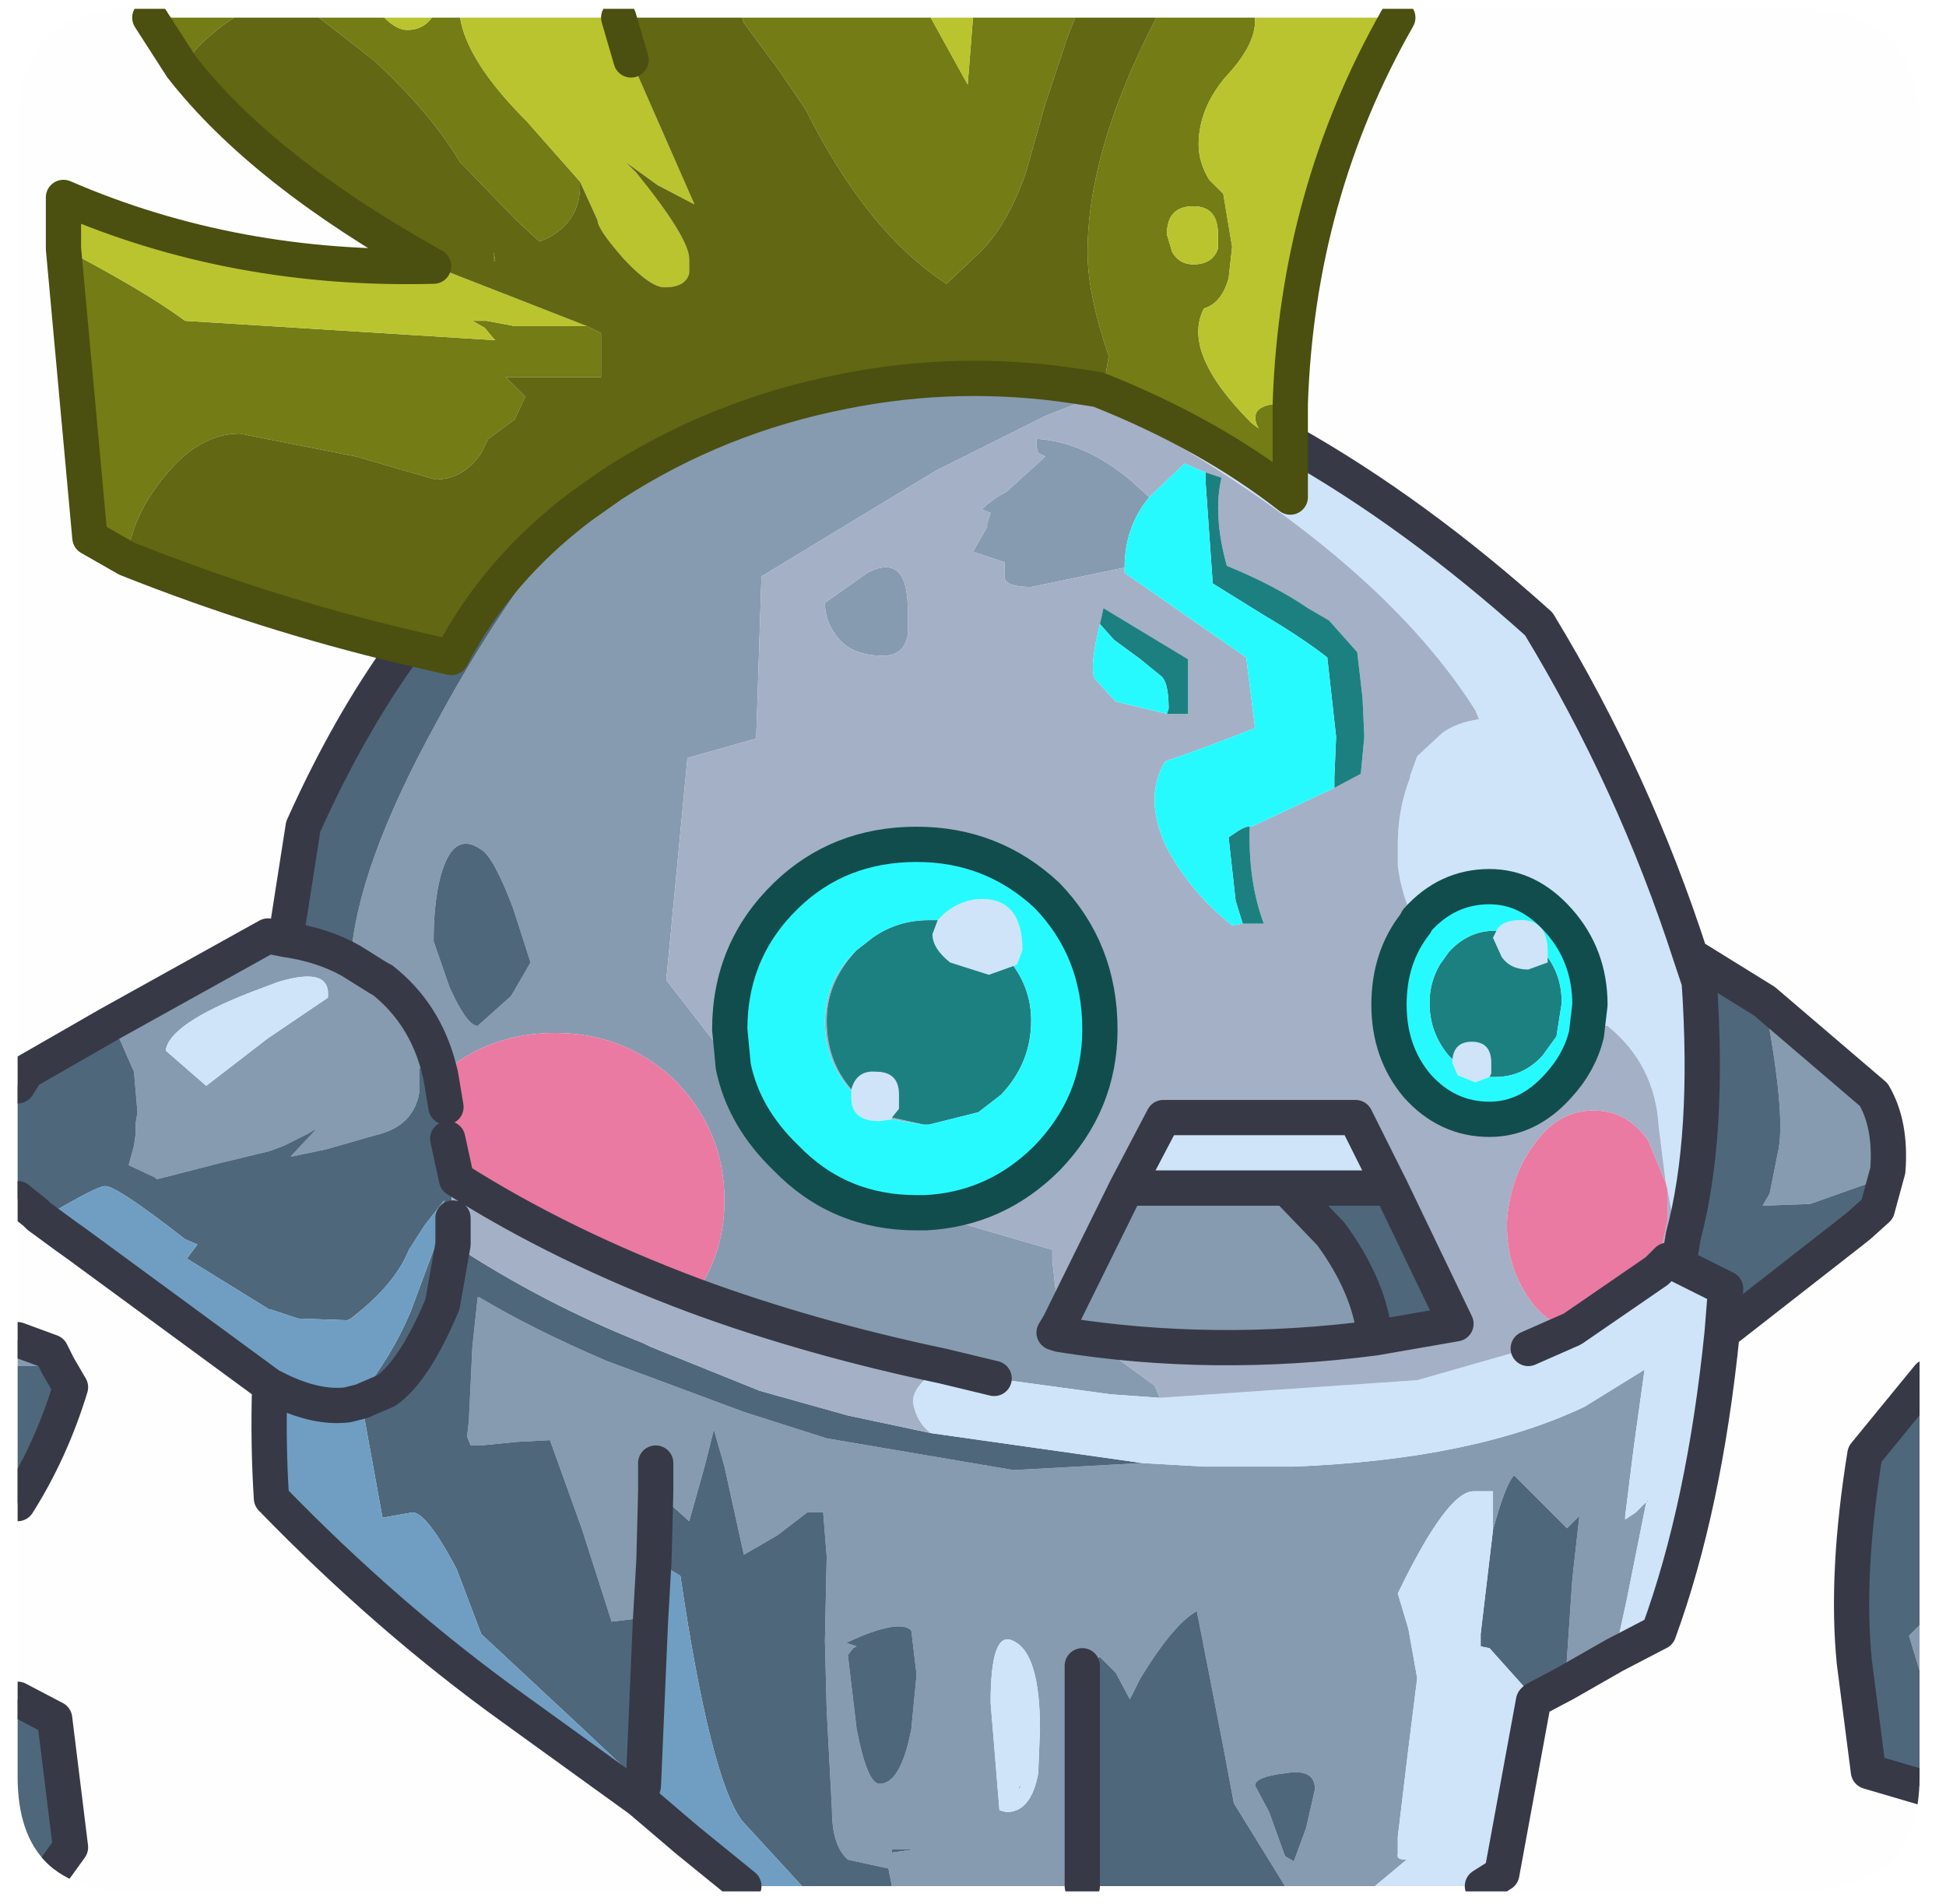 <?xml version="1.0" encoding="UTF-8" standalone="no"?>
<svg xmlns:ffdec="https://www.free-decompiler.com/flash" xmlns:xlink="http://www.w3.org/1999/xlink" ffdec:objectType="frame" height="54.0px" width="55.2px" xmlns="http://www.w3.org/2000/svg">
  <g transform="matrix(1.0, 0.0, 0.0, 1.0, 0.5, 0.25)">
    <clipPath id="clipPath0" transform="matrix(1.0, 0.0, 0.0, 1.0, 0.0, 0.0)">
      <path d="M50.5 0.0 Q53.95 0.0 53.95 3.3 L53.95 50.15 Q53.95 53.4 50.5 53.4 L3.3 53.4 Q0.0 53.4 0.0 50.15 L0.0 3.3 Q0.0 0.0 3.3 0.0 L50.5 0.0" fill="#000000" fill-rule="evenodd" stroke="none"/>
    </clipPath>
    <g clip-path="url(#clipPath0)">
      <use ffdec:characterId="2" height="54.0" transform="matrix(1.0, 0.0, 0.0, 1.0, -0.5, -0.25)" width="55.2" xlink:href="#shape1"/>
    </g>
    <use ffdec:characterId="3" height="53.4" transform="matrix(1.0, 0.0, 0.0, 1.0, 0.0, 0.0)" width="53.95" xlink:href="#shape2"/>
  </g>
  <defs>
    <g id="shape1" transform="matrix(1.0, 0.0, 0.0, 1.0, 0.5, 0.25)">
      <path d="M30.0 10.7 L30.55 11.0 29.15 11.55 26.05 13.1 21.1 16.1 20.95 20.7 19.0 21.25 18.4 27.55 20.3 30.0 Q20.6 31.45 21.8 32.6 23.3 34.15 25.5 34.15 L25.75 34.15 29.35 35.2 29.35 35.5 29.55 37.3 31.45 33.45 36.0 33.45 37.25 34.75 Q38.35 36.25 38.5 37.7 33.9 38.3 29.55 37.6 29.95 37.6 31.15 38.25 L32.25 39.05 32.4 39.4 31.0 39.3 27.7 38.85 26.25 38.5 Q22.45 37.7 19.2 36.5 20.05 35.3 20.05 33.8 20.05 31.8 18.6 30.35 17.2 29.05 15.25 29.05 13.35 29.05 12.0 30.25 L11.95 30.05 Q11.55 28.5 10.35 27.55 11.55 28.5 11.95 30.05 L11.6 30.05 11.4 30.05 11.4 30.7 Q11.25 31.7 10.15 31.95 L8.75 32.35 7.8 32.55 7.75 32.55 8.5 31.75 8.25 31.9 7.55 32.25 7.15 32.4 5.7 32.75 3.95 33.2 3.9 33.15 3.15 32.8 3.3 32.25 3.35 31.9 3.35 31.6 3.4 31.3 3.3 30.15 2.75 28.9 2.6 28.8 7.1 26.3 7.6 26.4 Q8.65 26.55 9.45 27.0 9.6 24.4 11.85 20.3 13.7 16.85 16.0 14.1 L16.85 13.5 Q19.85 11.55 23.45 10.85 26.7 10.2 30.0 10.7 M53.05 32.95 L52.4 33.35 50.85 33.9 49.5 33.95 49.7 33.6 49.95 32.35 Q50.15 31.3 49.55 28.15 L52.65 30.8 Q53.15 31.65 53.05 32.95 M31.9 41.25 L33.65 41.35 36.2 41.35 Q41.3 41.15 44.45 39.65 L46.15 38.6 45.85 40.75 45.6 42.75 45.6 42.85 45.9 42.65 46.2 42.35 45.65 45.1 45.3 46.7 43.9 47.5 44.1 44.55 44.3 42.75 43.95 43.1 42.45 41.6 Q42.2 41.85 41.85 43.15 L41.85 42.3 41.85 42.05 41.3 42.05 Q40.55 42.05 39.15 44.95 L39.45 45.95 39.7 47.35 39.45 49.35 39.15 51.85 39.15 52.35 Q39.1 52.5 39.4 52.5 L38.5 53.25 35.95 53.25 34.5 50.9 34.2 49.3 33.85 47.5 33.45 45.45 Q32.8 45.8 31.85 47.35 L31.55 47.95 31.15 47.2 30.7 46.75 30.3 47.0 30.2 47.0 30.2 53.25 24.8 53.25 24.7 52.75 23.55 52.5 Q23.1 52.1 23.1 51.1 L22.95 48.25 22.9 46.3 22.95 43.9 22.85 42.65 22.4 42.65 21.55 43.3 20.6 43.85 20.05 41.35 19.75 40.3 19.5 41.3 19.05 42.9 18.1 42.05 18.05 44.0 17.95 45.75 17.65 45.65 16.85 45.75 16.0 43.1 15.1 40.6 14.15 40.65 13.15 40.75 12.85 40.75 12.75 40.5 12.8 40.05 12.9 37.95 13.05 36.55 13.1 36.55 Q14.6 37.45 16.7 38.35 L20.6 39.8 22.95 40.55 28.25 41.45 31.9 41.25 M18.1 41.25 L18.1 42.05 18.1 41.25 M46.25 42.3 L46.25 42.35 46.2 42.35 46.25 42.3 M54.2 47.95 L53.65 46.15 54.2 45.6 54.2 47.95 M31.4 15.85 L28.75 16.4 Q28.05 16.4 28.0 16.15 L28.0 15.7 27.1 15.4 27.5 14.7 27.5 14.6 27.6 14.3 27.35 14.2 Q27.65 13.9 28.05 13.7 L29.15 12.7 28.95 12.6 28.9 12.4 28.9 12.2 28.95 12.2 Q30.3 12.3 31.6 13.4 L32.1 13.85 Q31.4 14.7 31.4 15.85 M25.25 17.05 L25.25 17.75 Q25.15 18.35 24.55 18.35 23.6 18.35 23.2 17.75 22.9 17.35 22.9 16.85 L24.1 16.0 Q25.25 15.4 25.25 17.05 M10.25 27.5 L9.45 27.0 10.25 27.5 10.35 27.55 10.3 27.45 10.25 27.5 M14.05 25.5 Q13.5 24.05 13.15 23.85 12.3 23.25 11.95 24.8 11.8 25.5 11.8 26.45 L12.25 27.75 Q12.75 28.85 13.05 28.85 L14.0 28.0 14.55 27.05 14.05 25.5 M7.1 29.2 L7.25 29.1 8.8 28.05 Q8.9 27.15 7.4 27.6 L6.6 27.9 Q4.3 28.8 4.2 29.55 L5.35 30.55 7.1 29.2 M1.15 38.5 L0.0 38.5 0.0 37.75 0.95 38.1 1.15 38.5 M29.55 37.3 L29.4 37.55 29.55 37.6 29.4 37.55 29.55 37.3 M23.7 46.5 L23.55 46.7 23.8 48.8 Q24.1 50.35 24.45 50.35 25.05 50.35 25.35 48.8 L25.5 47.25 25.35 46.0 Q25.0 45.65 23.5 46.35 L23.8 46.45 23.7 46.5 M28.25 46.3 Q27.6 45.95 27.6 48.05 L27.85 51.1 28.05 51.15 Q28.75 51.15 28.95 50.05 L29.0 48.8 Q29.0 46.65 28.25 46.3 M36.8 50.5 Q36.8 49.9 35.95 50.05 35.1 50.15 35.1 50.4 L35.5 51.15 35.95 52.4 36.2 52.55 36.55 51.6 36.8 50.5 M28.5 50.35 L28.4 50.5 28.4 50.45 28.5 50.35 M24.8 52.3 L25.5 52.2 24.8 52.2 24.8 52.3" fill="#879cb1" fill-rule="evenodd" stroke="none"/>
      <path d="M47.15 35.4 L47.25 34.8 Q48.0 32.0 47.7 27.6 L47.45 26.85 49.55 28.15 Q50.15 31.3 49.95 32.35 L49.7 33.6 49.5 33.95 50.85 33.9 52.4 33.35 53.05 32.95 52.75 34.05 52.25 34.5 52.0 34.7 48.35 37.55 48.45 36.3 47.15 35.65 47.15 35.4 M38.95 33.45 L40.8 37.3 38.5 37.7 Q38.35 36.25 37.25 34.75 L36.0 33.45 38.95 33.45 M31.9 41.25 L28.25 41.45 22.95 40.55 20.6 39.8 16.7 38.35 Q14.6 37.45 13.1 36.55 L13.05 36.55 12.9 37.95 12.8 40.05 12.75 40.5 12.85 40.75 13.15 40.75 14.15 40.65 15.1 40.6 16.0 43.1 16.85 45.75 17.65 45.65 17.95 45.75 17.75 50.4 16.1 48.85 13.15 46.1 12.45 44.25 Q11.6 42.65 11.2 42.65 L10.35 42.8 9.75 39.5 9.55 39.55 9.7 39.35 Q10.6 38.25 11.15 36.95 L11.95 34.8 12.1 33.8 11.55 34.5 11.1 35.2 Q10.7 36.2 9.45 37.15 L9.35 37.2 7.95 37.15 7.2 36.9 7.15 36.9 4.8 35.45 5.1 35.05 4.75 34.9 Q2.7 33.3 2.45 33.4 2.25 33.4 0.8 34.25 L0.6 34.25 0.5 34.15 0.0 33.75 0.0 30.55 0.25 30.15 2.6 28.8 2.75 28.9 3.3 30.15 3.4 31.3 3.35 31.6 3.35 31.9 3.3 32.25 3.15 32.8 3.9 33.15 3.95 33.2 5.7 32.75 7.15 32.4 7.55 32.25 8.25 31.9 8.5 31.75 7.75 32.55 7.8 32.55 8.75 32.35 10.15 31.95 Q11.25 31.7 11.4 30.7 L11.4 30.05 11.6 30.05 11.95 30.05 12.0 30.25 12.15 31.15 12.2 32.05 12.35 34.3 12.35 35.05 13.15 35.55 Q15.35 36.9 17.75 37.85 L17.95 37.95 21.05 39.2 23.55 39.9 25.9 40.4 31.9 41.25 M18.05 44.0 L18.1 42.05 19.05 42.9 19.5 41.3 19.75 40.3 20.05 41.35 20.6 43.85 21.55 43.3 22.4 42.65 22.85 42.65 22.95 43.9 22.9 46.3 22.95 48.25 23.1 51.1 Q23.1 52.1 23.55 52.5 L24.7 52.75 24.8 53.25 22.25 53.25 20.55 51.4 Q19.65 50.2 18.8 44.45 L18.05 44.0 M43.05 47.95 L41.75 46.5 41.5 46.45 41.5 46.1 41.85 43.15 Q42.2 41.85 42.45 41.6 L43.95 43.1 44.3 42.75 44.1 44.55 43.9 47.5 43.05 47.95 M54.2 50.5 L52.5 50.0 52.1 46.9 Q51.85 44.4 52.4 41.0 L54.2 38.8 54.2 45.6 53.65 46.15 54.2 47.95 54.2 50.5 M11.0 18.1 L12.3 18.4 Q13.6 15.9 16.0 14.1 13.7 16.85 11.85 20.3 9.6 24.4 9.45 27.0 8.65 26.55 7.6 26.4 L8.1 23.2 Q9.4 20.3 11.0 18.1 M10.25 27.5 L10.3 27.45 10.35 27.55 10.25 27.5 M14.05 25.5 L14.55 27.05 14.0 28.0 13.05 28.85 Q12.75 28.85 12.25 27.75 L11.8 26.45 Q11.8 25.5 11.95 24.8 12.3 23.25 13.15 23.85 13.5 24.05 14.05 25.5 M12.35 35.05 L12.05 36.75 Q11.25 38.65 10.45 39.2 L9.75 39.5 10.45 39.2 Q11.25 38.65 12.05 36.75 L12.35 35.05 M17.65 50.8 L17.75 50.4 19.85 52.25 19.85 52.3 19.3 52.0 19.0 51.95 17.65 50.8 M0.0 42.4 L0.0 38.5 1.15 38.5 1.5 39.1 Q0.95 40.9 0.0 42.4 M0.0 47.95 L1.05 48.5 1.5 52.15 0.85 53.05 0.6 53.25 0.0 53.25 0.0 47.95 M30.2 53.25 L30.2 47.0 30.3 47.0 30.7 46.75 31.15 47.2 31.55 47.95 31.85 47.35 Q32.8 45.8 33.45 45.45 L33.85 47.5 34.2 49.3 34.5 50.9 35.95 53.25 30.2 53.25 M23.7 46.5 L23.8 46.45 23.5 46.35 Q25.0 45.65 25.35 46.0 L25.5 47.25 25.35 48.8 Q25.05 50.35 24.45 50.35 24.1 50.35 23.8 48.8 L23.55 46.7 23.7 46.5 M36.8 50.5 L36.55 51.6 36.2 52.55 35.95 52.4 35.5 51.15 35.1 50.4 Q35.1 50.15 35.95 50.05 36.8 49.9 36.8 50.5 M24.8 52.3 L24.8 52.2 25.5 52.2 24.8 52.3" fill="#4e677b" fill-rule="evenodd" stroke="none"/>
      <path d="M39.65 25.95 Q39.25 25.15 39.15 24.3 L39.15 23.7 Q39.15 22.7 39.5 21.8 L39.5 21.75 39.7 21.2 40.4 20.55 Q40.8 20.25 41.45 20.15 L41.35 19.9 Q38.85 15.95 32.95 12.4 L30.55 11.0 30.0 10.7 30.65 10.8 Q33.8 12.05 36.1 13.85 L36.1 12.3 Q39.65 14.3 43.15 17.45 45.85 21.9 47.45 26.85 L47.7 27.6 Q48.0 32.0 47.25 34.8 L47.15 35.4 46.8 33.5 46.75 33.3 46.55 31.7 Q46.45 29.95 45.1 28.85 L45.05 28.85 44.7 29.0 44.5 29.1 44.6 28.25 Q44.6 26.85 43.7 25.85 42.85 24.9 41.75 24.9 40.55 24.9 39.7 25.85 L39.65 25.95 M31.45 33.45 L32.5 31.45 37.95 31.45 38.95 33.45 36.0 33.45 31.45 33.45 M32.4 39.4 L39.7 38.9 42.85 38.0 44.1 37.45 46.5 35.8 46.8 35.5 47.15 35.65 48.45 36.3 48.35 37.55 Q47.85 42.5 46.55 46.05 L45.3 46.7 45.65 45.1 46.2 42.35 45.9 42.65 45.6 42.85 45.6 42.75 45.85 40.75 46.15 38.6 44.45 39.65 Q41.3 41.15 36.2 41.35 L33.65 41.35 31.9 41.25 25.9 40.4 Q25.5 40.1 25.4 39.55 25.35 39.05 26.25 38.5 L27.7 38.85 31.0 39.3 32.4 39.4 M43.4 26.9 L43.4 27.05 42.85 27.25 Q42.35 27.25 42.1 26.9 L41.85 26.35 41.95 26.15 Q42.1 25.85 42.65 25.85 43.4 25.85 43.4 26.75 L43.4 26.9 M40.7 29.8 Q40.75 29.3 41.25 29.3 41.8 29.3 41.8 29.9 L41.8 30.2 41.75 30.3 41.35 30.45 40.85 30.25 40.7 29.9 40.7 29.8 M46.25 42.3 L46.2 42.35 46.25 42.35 46.25 42.3 M38.5 53.25 L39.4 52.5 Q39.1 52.5 39.15 52.35 L39.15 51.85 39.45 49.35 39.7 47.35 39.45 45.95 39.15 44.95 Q40.55 42.05 41.3 42.05 L41.85 42.05 41.85 42.3 41.85 43.15 41.5 46.1 41.5 46.45 41.75 46.5 43.05 47.95 43.0 48.0 42.1 52.9 41.55 53.25 38.5 53.25 M7.1 29.2 L5.35 30.55 4.2 29.55 Q4.3 28.8 6.6 27.9 L7.4 27.6 Q8.9 27.15 8.8 28.05 L7.25 29.1 7.1 29.2 M26.1 25.85 L26.3 25.65 Q26.8 25.25 27.35 25.25 28.5 25.25 28.5 26.7 L28.35 27.1 28.25 27.15 27.55 27.4 26.45 27.05 Q25.95 26.65 25.95 26.25 L26.1 25.85 M24.8 31.5 L24.45 31.55 Q23.65 31.55 23.65 30.9 L23.65 30.7 23.65 30.65 Q23.8 30.1 24.35 30.15 25.0 30.15 25.0 30.8 L25.0 31.2 24.8 31.45 24.8 31.5 M28.25 46.3 Q29.0 46.65 29.0 48.8 L28.95 50.05 Q28.75 51.15 28.05 51.15 L27.85 51.1 27.6 48.05 Q27.6 45.95 28.25 46.3 M28.5 50.35 L28.4 50.45 28.4 50.5 28.5 50.35" fill="#d0e5fa" fill-rule="evenodd" stroke="none"/>
      <path d="M30.55 11.0 L32.95 12.4 Q38.85 15.95 41.35 19.9 L41.45 20.15 Q40.8 20.25 40.4 20.55 L39.7 21.2 39.5 21.75 39.5 21.8 Q39.15 22.7 39.15 23.7 L39.15 24.3 Q39.25 25.15 39.65 25.95 38.9 26.9 38.9 28.25 38.9 29.6 39.7 30.55 40.55 31.5 41.75 31.5 42.85 31.5 43.7 30.55 44.3 29.9 44.5 29.1 L44.7 29.0 45.05 28.85 45.1 28.85 Q46.45 29.95 46.55 31.7 L46.75 33.3 46.25 32.1 Q45.65 31.25 44.7 31.25 43.75 31.25 43.1 32.1 42.35 33.05 42.25 34.35 42.2 35.6 42.85 36.55 43.35 37.3 44.1 37.45 L42.85 38.0 39.7 38.9 32.4 39.4 32.25 39.05 31.15 38.25 Q29.95 37.6 29.55 37.6 33.9 38.3 38.5 37.7 L40.8 37.3 38.95 33.45 37.95 31.45 32.5 31.45 31.45 33.45 29.55 37.3 29.35 35.5 29.35 35.2 25.75 34.15 Q27.75 34.05 29.2 32.6 30.7 31.05 30.7 28.95 30.7 26.7 29.2 25.15 27.65 23.7 25.5 23.7 23.3 23.7 21.8 25.15 20.2 26.7 20.2 28.95 L20.3 30.0 18.4 27.55 19.0 21.25 20.95 20.7 21.1 16.1 26.05 13.1 29.15 11.55 30.55 11.0 M46.8 33.5 L47.15 35.4 47.15 35.65 46.8 35.5 46.5 35.8 46.8 34.35 46.8 33.5 M32.1 13.85 L31.6 13.4 Q30.3 12.3 28.95 12.2 L28.9 12.2 28.9 12.4 28.95 12.6 29.15 12.7 28.05 13.7 Q27.65 13.9 27.35 14.2 L27.6 14.3 27.5 14.6 27.5 14.7 27.1 15.4 28.0 15.7 28.0 16.15 Q28.05 16.4 28.75 16.4 L31.4 15.85 31.4 16.0 34.85 18.4 35.1 20.4 Q33.85 20.9 32.55 21.35 31.95 22.35 32.55 23.7 33.2 25.0 34.45 26.0 L34.75 25.95 35.35 25.95 Q34.9 24.75 34.95 23.2 L35.0 23.2 37.35 22.1 38.1 21.7 38.2 20.65 38.15 19.55 38.0 18.25 37.2 17.35 36.6 17.0 Q35.65 16.35 34.3 15.8 33.9 14.35 34.15 13.3 L33.7 13.15 33.1 12.9 32.1 13.85 M25.25 17.05 Q25.25 15.4 24.1 16.0 L22.9 16.85 Q22.9 17.35 23.2 17.75 23.6 18.35 24.55 18.35 25.15 18.35 25.25 17.75 L25.25 17.05 M32.6 20.0 L33.2 20.0 33.2 18.45 30.8 17.0 30.7 17.45 Q30.4 18.65 30.55 19.0 L31.15 19.65 32.6 20.0 M19.2 36.5 Q22.45 37.7 26.25 38.5 25.35 39.05 25.4 39.55 25.5 40.1 25.9 40.4 L23.55 39.9 21.05 39.2 17.95 37.95 17.75 37.85 Q15.35 36.9 13.15 35.55 L12.35 35.05 12.35 34.3 12.2 32.05 12.45 33.2 Q15.45 35.1 19.2 36.5 M25.7 31.65 L24.8 31.5 24.8 31.45 25.7 31.65 M23.65 30.7 Q22.9 29.85 22.9 28.75 22.9 27.55 23.8 26.7 22.95 27.6 22.95 28.7 22.95 29.85 23.65 30.65 L23.65 30.7" fill="#a5b1c7" fill-rule="evenodd" stroke="none"/>
      <path d="M46.75 33.3 L46.8 33.5 46.8 34.35 46.5 35.8 44.1 37.45 Q43.35 37.3 42.85 36.55 42.2 35.6 42.25 34.35 42.35 33.05 43.1 32.1 43.75 31.25 44.7 31.25 45.65 31.25 46.25 32.1 L46.75 33.3 M12.0 30.25 Q13.35 29.05 15.25 29.05 17.2 29.05 18.6 30.35 20.05 31.8 20.05 33.8 20.05 35.3 19.2 36.5 15.45 35.1 12.45 33.2 L12.2 32.05 12.15 31.15 12.0 30.25" fill="#eb7aa2" fill-rule="evenodd" stroke="none"/>
      <path d="M17.95 45.75 L18.05 44.0 18.8 44.45 Q19.65 50.2 20.55 51.4 L22.25 53.25 20.6 53.25 19.0 51.95 19.3 52.0 19.85 52.3 19.85 52.25 17.75 50.4 17.95 45.75 M0.6 34.25 L0.8 34.25 Q2.25 33.4 2.45 33.4 2.7 33.3 4.75 34.9 L5.1 35.05 4.8 35.45 7.15 36.9 7.2 36.9 7.95 37.15 9.35 37.2 9.45 37.15 Q10.7 36.2 11.1 35.2 L11.55 34.5 12.1 33.8 11.95 34.8 11.15 36.95 Q10.6 38.25 9.7 39.35 L9.55 39.55 9.35 39.6 Q8.5 39.7 7.45 39.2 L7.15 39.05 7.45 39.2 Q8.5 39.7 9.35 39.6 L9.55 39.55 9.75 39.5 10.35 42.8 11.2 42.65 Q11.6 42.65 12.45 44.25 L13.15 46.1 16.1 48.85 17.75 50.4 17.65 50.8 14.05 48.2 Q10.5 45.65 7.2 42.25 7.1 40.7 7.15 39.05 L1.7 35.05 1.35 34.8 0.6 34.25" fill="#6f9fc3" fill-rule="evenodd" stroke="none"/>
      <path d="M41.95 26.15 L41.85 26.35 42.1 26.9 Q42.35 27.25 42.85 27.25 L43.4 27.05 43.4 26.9 Q43.8 27.45 43.8 28.2 L43.65 29.15 43.25 29.7 Q42.7 30.3 41.9 30.3 L41.75 30.3 41.8 30.2 41.8 29.9 Q41.8 29.3 41.25 29.3 40.75 29.3 40.7 29.8 L40.6 29.7 Q40.05 29.05 40.05 28.2 40.05 27.6 40.35 27.1 L40.6 26.75 Q41.15 26.15 41.9 26.15 L41.95 26.15 M33.7 13.15 L34.15 13.3 Q33.9 14.35 34.3 15.8 35.65 16.35 36.6 17.0 L37.2 17.35 38.0 18.25 38.15 19.55 38.2 20.65 38.1 21.7 37.35 22.1 37.35 21.8 37.4 20.65 37.25 19.3 37.15 18.4 Q36.45 17.85 35.35 17.2 L33.9 16.3 33.7 13.45 33.7 13.15 M35.0 23.2 L34.95 23.2 Q34.9 24.75 35.35 25.95 L34.75 25.95 34.55 25.3 34.35 23.5 34.5 23.4 Q34.85 23.15 35.0 23.2 M30.7 17.45 L30.8 17.0 33.2 18.45 33.2 20.0 32.6 20.0 32.65 19.85 Q32.65 19.05 32.4 18.9 L31.85 18.45 31.1 17.9 30.7 17.45 M26.1 25.85 L25.95 26.25 Q25.95 26.65 26.45 27.05 L27.55 27.4 28.25 27.15 Q28.75 27.85 28.75 28.7 28.75 29.9 27.9 30.8 L27.25 31.3 25.85 31.65 25.7 31.65 24.8 31.45 25.0 31.2 25.0 30.8 Q25.0 30.15 24.35 30.15 23.8 30.1 23.65 30.65 22.95 29.85 22.95 28.7 22.95 27.6 23.8 26.7 L24.25 26.35 Q24.95 25.85 25.85 25.85 L26.1 25.85" fill="#1d8181" fill-rule="evenodd" stroke="none"/>
      <path d="M39.65 25.95 L39.7 25.85 Q40.55 24.9 41.75 24.9 42.85 24.9 43.7 25.85 44.6 26.85 44.6 28.25 L44.5 29.1 Q44.3 29.9 43.7 30.55 42.85 31.5 41.75 31.5 40.55 31.5 39.7 30.55 38.9 29.6 38.9 28.25 38.9 26.9 39.65 25.95 M20.3 30.0 L20.2 28.95 Q20.2 26.7 21.8 25.15 23.3 23.7 25.5 23.7 27.65 23.7 29.2 25.15 30.7 26.7 30.7 28.95 30.7 31.05 29.2 32.6 27.75 34.05 25.75 34.15 L25.5 34.15 Q23.3 34.15 21.8 32.6 20.6 31.45 20.3 30.0 M43.4 26.9 L43.4 26.75 Q43.4 25.85 42.65 25.85 42.1 25.85 41.95 26.15 L41.9 26.15 Q41.15 26.15 40.6 26.75 L40.35 27.1 Q40.05 27.6 40.05 28.2 40.05 29.05 40.6 29.7 L40.7 29.8 40.7 29.9 40.85 30.25 41.35 30.45 41.75 30.3 41.9 30.3 Q42.7 30.3 43.25 29.7 L43.65 29.15 43.8 28.2 Q43.8 27.45 43.4 26.9 M31.4 15.85 Q31.4 14.7 32.1 13.85 L33.1 12.9 33.7 13.15 33.7 13.45 33.9 16.3 35.35 17.2 Q36.45 17.85 37.15 18.4 L37.25 19.3 37.4 20.65 37.35 21.8 37.35 22.1 35.0 23.2 Q34.85 23.15 34.5 23.4 L34.35 23.5 34.55 25.3 34.75 25.95 34.45 26.0 Q33.2 25.0 32.55 23.7 31.95 22.35 32.55 21.35 33.85 20.9 35.1 20.4 L34.85 18.4 31.4 16.0 31.4 15.85 M30.7 17.45 L31.1 17.9 31.85 18.45 32.4 18.9 Q32.65 19.05 32.65 19.85 L32.6 20.0 31.15 19.65 30.55 19.0 Q30.4 18.65 30.7 17.45 M28.25 27.15 L28.35 27.1 28.5 26.7 Q28.5 25.25 27.35 25.25 26.8 25.25 26.3 25.65 L26.1 25.85 25.85 25.85 Q24.95 25.85 24.25 26.35 L23.8 26.7 Q22.9 27.55 22.9 28.75 22.9 29.85 23.65 30.7 L23.65 30.9 Q23.65 31.55 24.45 31.55 L24.8 31.5 25.7 31.65 25.85 31.65 27.25 31.3 27.9 30.8 Q28.75 29.9 28.75 28.7 28.75 27.85 28.25 27.15" fill="#27fbff" fill-rule="evenodd" stroke="none"/>
      <path d="M36.1 12.3 L36.1 13.85 Q33.8 12.05 30.65 10.8 L30.85 10.45 30.95 9.85 Q30.35 8.1 30.35 6.9 30.35 4.05 32.25 0.35 L32.3 0.25 35.1 0.25 35.1 0.35 Q35.1 1.05 34.25 1.95 33.5 2.85 33.5 3.85 33.5 4.35 33.8 4.85 L34.2 5.25 34.45 6.75 34.35 7.65 Q34.15 8.35 33.65 8.5 33.0 9.75 35.0 11.75 L35.2 11.9 35.15 11.8 Q34.9 11.15 36.1 11.2 L36.1 12.3 M34.05 6.8 L34.05 6.4 Q34.05 5.6 33.35 5.6 32.6 5.6 32.6 6.4 L32.75 6.9 Q32.95 7.25 33.35 7.25 33.9 7.25 34.05 6.8 M25.9 0.25 L26.95 2.15 27.1 0.25 30.0 0.25 29.8 0.75 29.15 2.7 28.6 4.65 Q28.05 6.2 27.25 6.95 L26.35 7.8 Q24.1 6.35 22.35 2.85 L21.6 1.75 20.6 0.4 20.55 0.25 25.9 0.25 M15.95 4.9 L15.95 5.05 Q15.95 6.0 15.05 6.5 L14.8 6.6 14.15 6.0 12.55 4.35 Q11.75 3.0 10.15 1.5 L8.55 0.25 10.4 0.25 Q10.75 0.6 11.05 0.6 11.5 0.6 11.75 0.25 L12.55 0.25 Q12.75 1.5 14.45 3.2 L15.95 4.9 M6.15 0.25 Q5.65 0.55 5.1 1.1 L4.65 1.65 3.75 0.25 6.15 0.25 M16.15 9.0 L16.55 9.2 16.55 10.45 13.85 10.45 14.4 11.0 14.1 11.65 13.35 12.2 13.15 12.6 Q12.65 13.35 11.85 13.35 L9.6 12.7 6.3 12.05 Q5.1 12.05 4.1 13.35 3.25 14.4 3.1 15.6 L2.05 15.0 1.3 6.8 Q3.6 8.0 4.75 8.85 L13.55 9.4 13.5 9.35 13.25 9.05 12.9 8.85 13.3 8.85 14.1 9.0 15.0 9.0 16.15 9.0 M13.5 6.9 L13.55 7.15 13.5 7.15 13.5 6.9" fill="#737c15" fill-rule="evenodd" stroke="none"/>
      <path d="M36.1 11.2 Q34.9 11.15 35.15 11.8 L35.2 11.9 35.0 11.75 Q33.0 9.75 33.65 8.5 34.15 8.35 34.35 7.65 L34.45 6.75 34.2 5.25 33.8 4.85 Q33.5 4.35 33.5 3.85 33.5 2.85 34.25 1.95 35.1 1.05 35.1 0.35 L35.1 0.25 39.15 0.25 Q36.3 5.25 36.1 11.2 M34.05 6.8 Q33.9 7.25 33.35 7.25 32.95 7.25 32.75 6.9 L32.6 6.4 Q32.6 5.6 33.35 5.6 34.05 5.6 34.05 6.4 L34.05 6.8 M25.9 0.25 L27.1 0.25 26.95 2.15 25.9 0.25 M17.05 0.25 L17.4 1.45 19.2 5.55 18.15 5.0 17.25 4.35 17.55 4.65 Q19.05 6.5 19.05 7.1 L19.05 7.5 Q18.95 7.9 18.35 7.9 17.95 7.9 17.2 7.1 16.45 6.25 16.45 6.0 L15.95 4.9 14.45 3.2 Q12.75 1.5 12.55 0.25 L17.05 0.25 M11.8 7.3 L16.15 9.0 15.0 9.0 14.1 9.0 13.3 8.85 12.9 8.85 13.25 9.05 13.5 9.35 13.55 9.4 4.75 8.85 Q3.6 8.0 1.3 6.8 L1.3 5.35 Q6.15 7.45 11.8 7.3 M10.4 0.25 L11.75 0.25 Q11.5 0.6 11.05 0.6 10.75 0.6 10.4 0.25" fill="#bbc52e" fill-rule="evenodd" stroke="none"/>
      <path d="M30.65 10.8 L30.0 10.7 Q26.7 10.2 23.45 10.85 19.85 11.55 16.85 13.5 L16.0 14.1 Q13.6 15.9 12.3 18.4 L11.0 18.1 Q7.0 17.15 3.1 15.6 3.25 14.4 4.1 13.35 5.1 12.05 6.3 12.05 L9.6 12.7 11.85 13.35 Q12.65 13.35 13.15 12.6 L13.35 12.2 14.1 11.65 14.4 11.0 13.85 10.45 16.55 10.45 16.55 9.2 16.15 9.0 11.8 7.3 Q6.95 4.6 4.65 1.65 L5.1 1.1 Q5.65 0.55 6.15 0.25 L8.55 0.25 10.15 1.5 Q11.75 3.0 12.55 4.35 L14.15 6.0 14.8 6.6 15.05 6.5 Q15.95 6.0 15.95 5.05 L15.95 4.9 16.45 6.0 Q16.45 6.25 17.2 7.1 17.95 7.9 18.35 7.9 18.95 7.9 19.05 7.5 L19.05 7.1 Q19.05 6.5 17.55 4.65 L17.25 4.35 18.15 5.0 19.2 5.55 17.4 1.45 17.05 0.25 20.55 0.25 20.6 0.4 21.6 1.75 22.35 2.85 Q24.1 6.35 26.35 7.8 L27.25 6.95 Q28.05 6.2 28.6 4.65 L29.15 2.7 29.8 0.75 30.0 0.25 32.3 0.25 32.25 0.35 Q30.35 4.05 30.35 6.9 30.35 8.1 30.95 9.85 L30.85 10.45 30.65 10.8 M13.5 6.9 L13.5 7.15 13.55 7.15 13.5 6.9" fill="#616712" fill-rule="evenodd" stroke="none"/>
      <path d="M47.15 35.4 L47.25 34.8 Q48.0 32.0 47.7 27.6 L47.45 26.85 Q45.85 21.9 43.15 17.45 39.65 14.3 36.1 12.3 M29.55 37.3 L31.45 33.45 32.5 31.45 37.95 31.45 38.95 33.45 40.8 37.3 38.5 37.7 Q33.9 38.3 29.55 37.6 L29.4 37.55 29.55 37.3 M42.85 38.0 L44.1 37.45 46.5 35.8 46.8 35.5 47.15 35.65 48.45 36.3 48.35 37.55 52.0 34.7 52.25 34.5 52.75 34.05 53.05 32.95 Q53.15 31.65 52.65 30.8 L49.55 28.15 47.45 26.85 M17.95 45.75 L18.05 44.0 18.1 42.05 18.1 41.25 M41.55 53.25 L42.1 52.9 43.0 48.0 43.05 47.95 43.9 47.5 45.3 46.7 46.55 46.05 Q47.85 42.5 48.35 37.55 M54.2 38.8 L52.4 41.0 Q51.85 44.4 52.1 46.9 L52.5 50.0 54.2 50.5 M9.45 27.0 L10.25 27.5 10.35 27.55 Q11.55 28.5 11.95 30.05 L12.0 30.25 12.15 31.15 M19.2 36.5 Q22.45 37.7 26.25 38.5 L27.7 38.85 M11.0 18.1 Q9.4 20.3 8.1 23.2 L7.6 26.4 Q8.65 26.55 9.45 27.0 M19.2 36.5 Q15.45 35.1 12.45 33.2 L12.2 32.05 M12.35 34.3 L12.35 35.05 12.05 36.75 Q11.25 38.65 10.45 39.2 L9.75 39.5 9.55 39.55 9.35 39.6 Q8.5 39.7 7.45 39.2 L7.15 39.05 Q7.1 40.7 7.2 42.25 10.5 45.65 14.05 48.2 L17.65 50.8 17.75 50.4 17.95 45.75 M0.6 34.25 L1.35 34.8 1.7 35.05 7.15 39.05 M2.6 28.8 L7.1 26.3 7.6 26.4 M0.0 30.55 L0.25 30.15 2.6 28.8 M0.6 34.25 L0.5 34.15 0.0 33.75 M0.0 42.4 Q0.95 40.9 1.5 39.1 L1.15 38.5 0.95 38.1 0.0 37.75 M0.6 53.25 L0.85 53.05 1.5 52.15 1.05 48.5 0.0 47.95 M30.2 53.25 L30.2 47.0 M38.5 37.7 Q38.35 36.25 37.25 34.75 L36.0 33.45 31.45 33.45 M36.0 33.45 L38.95 33.45 M19.0 51.95 L20.6 53.25 M17.65 50.8 L19.0 51.95" fill="none" stroke="#373946" stroke-linecap="round" stroke-linejoin="round" stroke-width="1.0"/>
      <path d="M36.1 12.3 L36.1 13.85 Q33.8 12.05 30.65 10.8 L30.0 10.7 Q26.7 10.2 23.45 10.85 19.85 11.55 16.85 13.5 L16.0 14.1 Q13.6 15.9 12.3 18.4 L11.0 18.1 Q7.0 17.15 3.1 15.6 L2.05 15.0 1.3 6.8 1.3 5.35 Q6.15 7.45 11.8 7.3 6.95 4.6 4.65 1.65 L3.75 0.25 M39.15 0.25 Q36.3 5.25 36.1 11.2 L36.1 12.3 M17.05 0.25 L17.4 1.45" fill="none" stroke="#4b4f0f" stroke-linecap="round" stroke-linejoin="round" stroke-width="1.0"/>
      <path d="M39.65 25.95 L39.7 25.85 Q40.55 24.9 41.75 24.9 42.85 24.9 43.7 25.85 44.6 26.85 44.6 28.25 L44.5 29.1 Q44.3 29.9 43.7 30.55 42.85 31.5 41.75 31.5 40.55 31.5 39.7 30.55 38.9 29.6 38.9 28.25 38.9 26.9 39.65 25.95 M20.3 30.0 L20.2 28.95 Q20.2 26.7 21.8 25.15 23.3 23.7 25.5 23.7 27.65 23.7 29.2 25.15 30.7 26.7 30.7 28.95 30.7 31.05 29.2 32.6 27.75 34.05 25.75 34.15 L25.5 34.15 Q23.3 34.15 21.8 32.6 20.6 31.45 20.3 30.0 Z" fill="none" stroke="#114d4d" stroke-linecap="round" stroke-linejoin="round" stroke-width="1.0"/>
    </g>
    <g id="shape2" transform="matrix(1.0, 0.0, 0.0, 1.0, 0.0, 0.0)">
      <path d="M50.5 0.0 Q53.95 0.0 53.95 3.3 L53.95 50.15 Q53.95 53.4 50.5 53.4 L3.3 53.4 Q0.0 53.4 0.0 50.15 L0.0 3.3 Q0.0 0.0 3.3 0.0 L50.5 0.0" fill="#000000" fill-opacity="0.004" fill-rule="evenodd" stroke="none"/>
    </g>
  </defs>
</svg>
